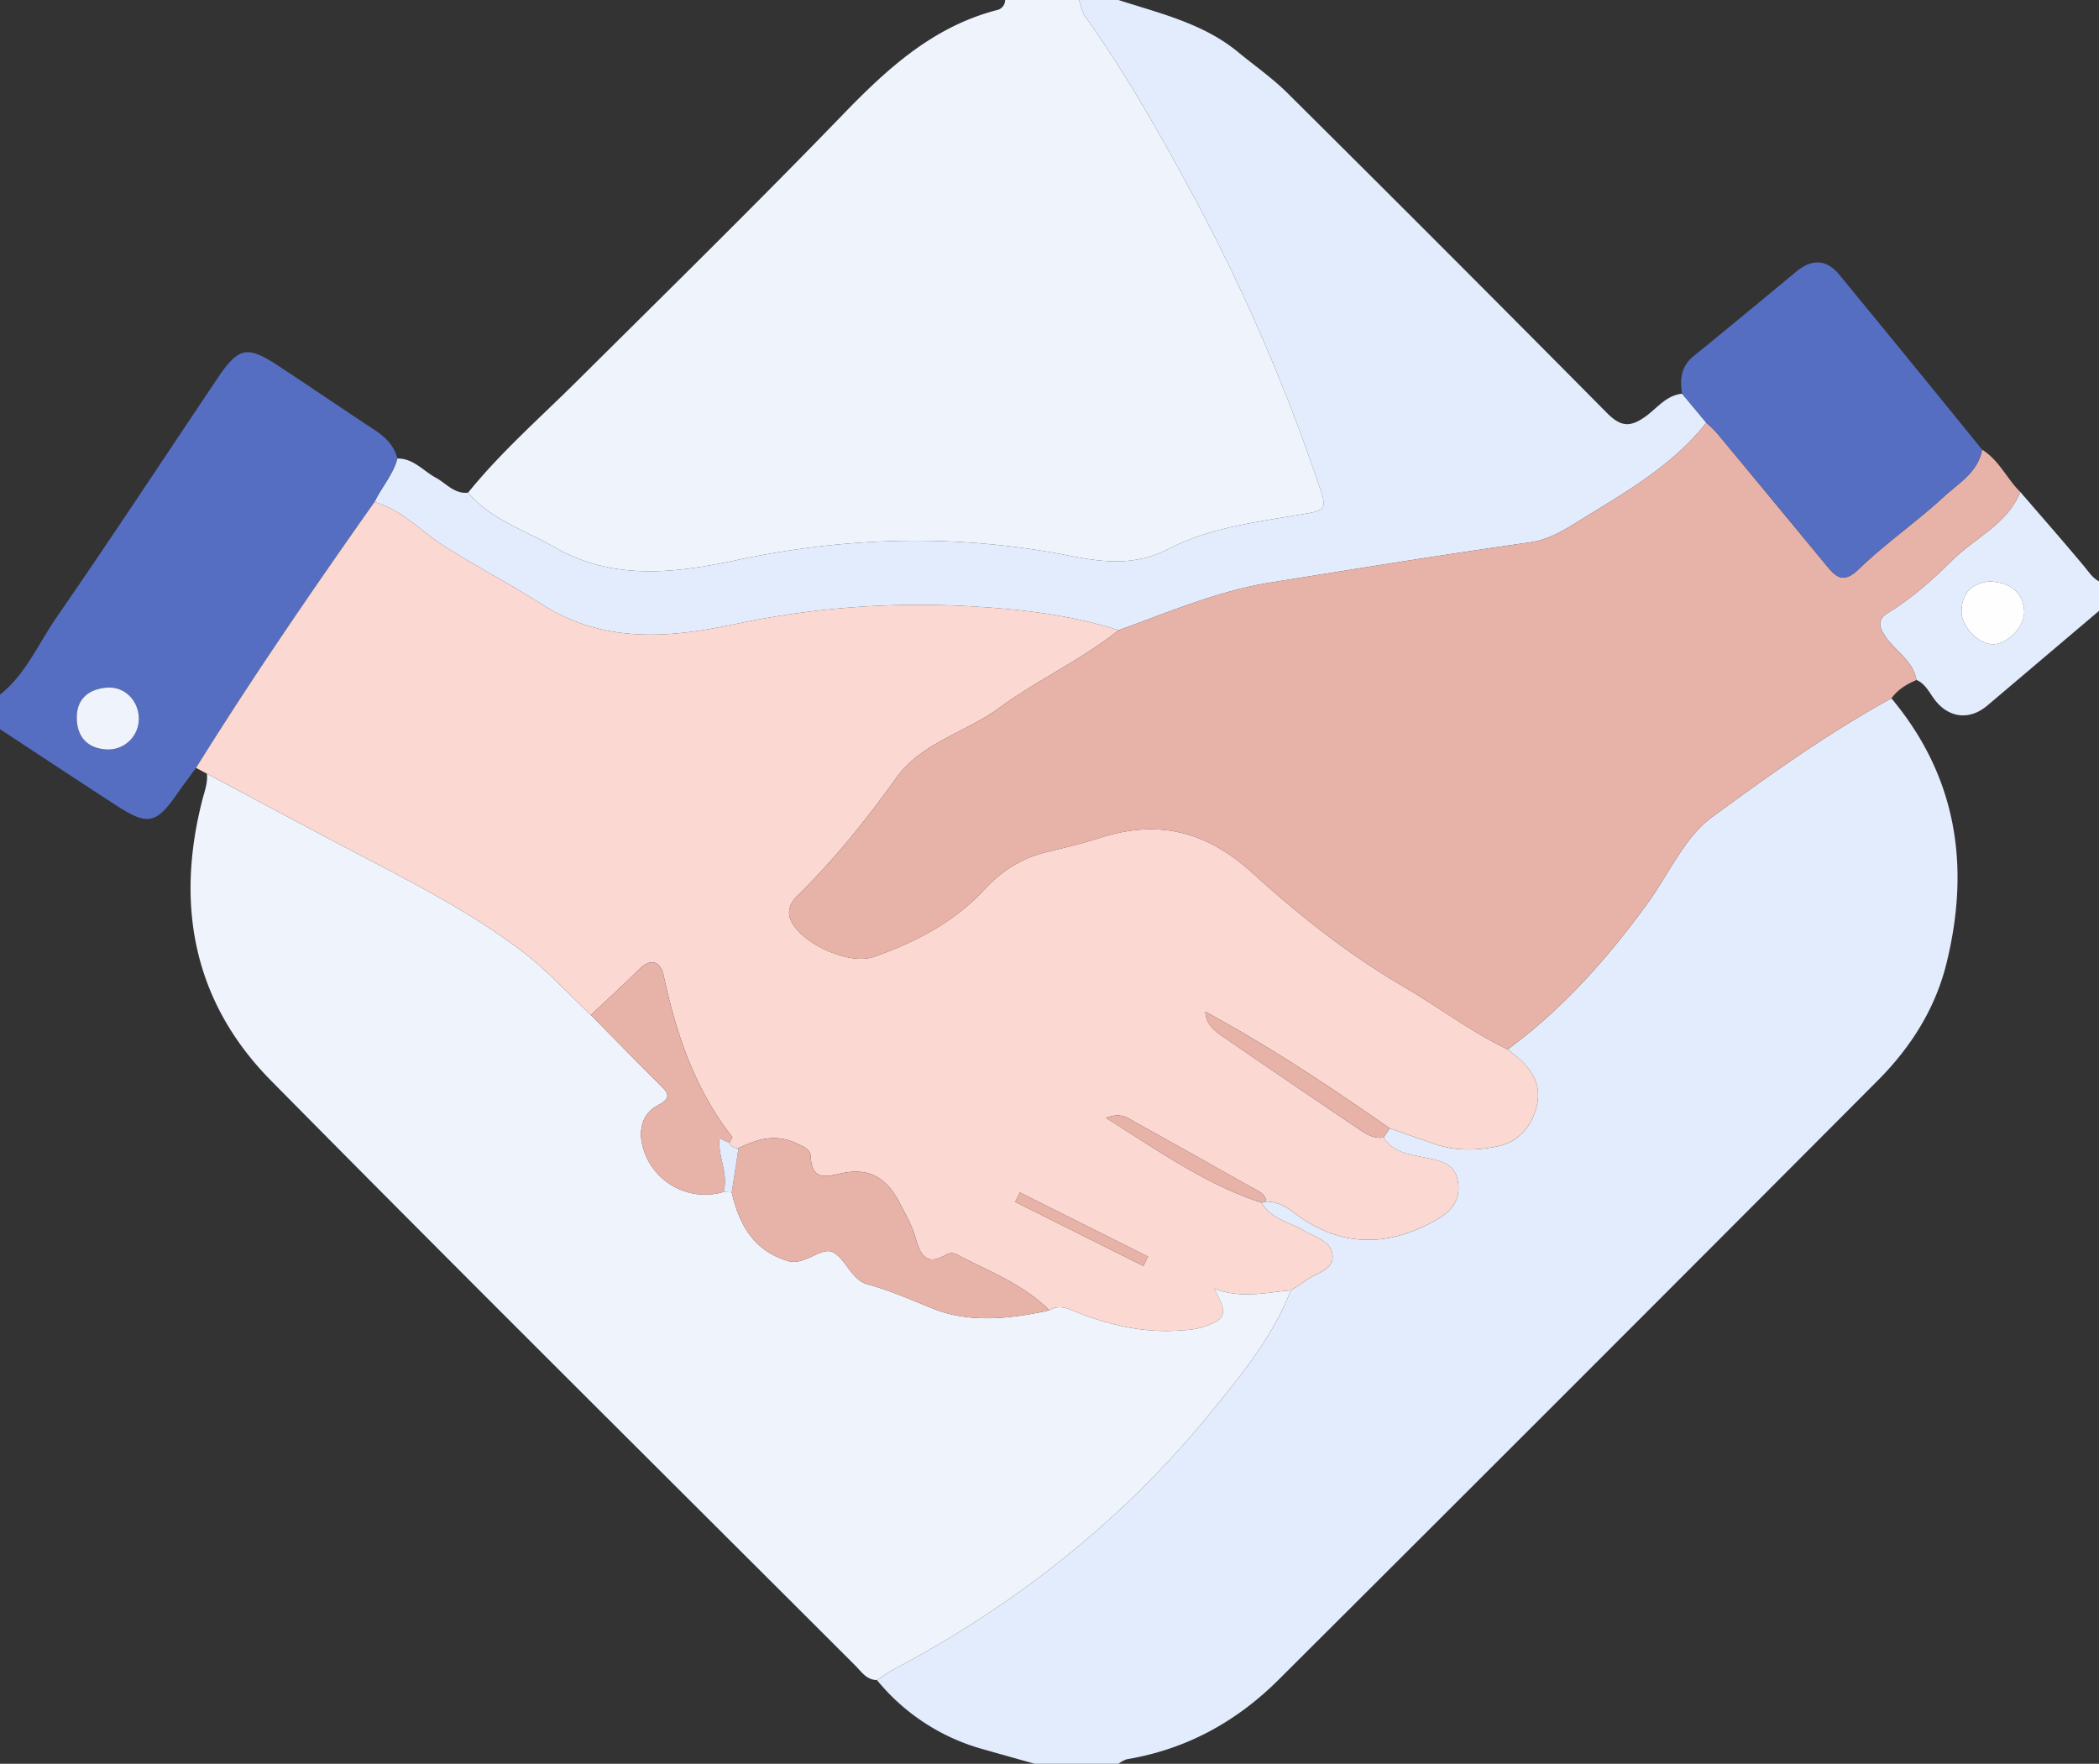 <svg xmlns="http://www.w3.org/2000/svg" viewBox="0 0 650.73 546.806"><rect x="0" y="0" width="650.73" height="546.806" fill="#333333" stroke="none"/><g transform="translate(-472.099 -138.097)"><path d="M964.511,279.764c20.339,24.36,24.486,52.109,17.048,82.2-3.5,14.17-11.179,26.128-21.308,36.294q-92.715,93.054-185.761,185.775c-13.053,13.016-28.658,21.57-47.046,24.631a9.083,9.083,0,0,0-2.569,1.4H698.907c-5.268-1.482-10.54-2.948-15.8-4.449A64.673,64.673,0,0,1,650,584.109c1.7-1.094,3.332-2.321,5.114-3.263,38.26-20.24,71.584-46.653,98.874-80.289,9.334-11.5,18.843-23.116,24.3-37.253,1.463-.948,3-1.8,4.371-2.859,3.1-2.393,8.618-3.335,8.609-7.617-.009-4.678-5.347-5.983-9-8.121-4.482-2.624-10.131-3.53-13.015-8.583l1.372-.348c3.474.011,6.287,1.609,8.959,3.636,12.976,9.837,26.778,10.681,41.152,3.484,5.039-2.523,10.021-5.511,9.51-12.293-.527-7-5.959-7.569-11.381-8.667-4.326-.874-9.068-1.693-11.81-6.014l1.894-2.861c4.739,1.654,9.466,3.339,14.219,4.952,6.4,2.17,13.115,1.922,19.407.6,6.189-1.305,10.475-6.1,11.966-12.443,1.932-8.211-3.107-13.2-9.021-17.567,17.135-12.573,31-28.276,43.422-45.358,6.55-9.007,11.349-20.365,19.895-26.622C926.741,303.51,944.913,290.469,964.511,279.764Z" transform="translate(93.974 74.835)" fill="#e2ecfc"/><path d="M567.054,290.833c10.167-12.577,22.317-23.216,33.744-34.567,27.6-27.421,55.387-54.673,82.432-82.637,13.763-14.234,27.915-27.2,47.613-32.368a3.231,3.231,0,0,0,2.714-3.163h22.913c.581,1.663.813,3.573,1.794,4.952,13.516,19,24.871,39.311,35.808,59.835a582.491,582.491,0,0,1,37.587,88.126c1.525,4.528.412,5.386-4.027,6.176-14.683,2.609-30.032,4.16-43.225,10.991-10.86,5.625-20.807,4.177-31.321,2.123-34.288-6.7-68.458-5.836-102.5,1.389-19.41,4.12-38.49,6.533-56.871-4.021C584.578,302.423,574.2,299.214,567.054,290.833Z" transform="translate(50.159)" fill="#eff4fc"/><path d="M778.719,138.1c12.914,4.178,26.31,7.241,37.143,16.195,5.062,4.183,10.519,7.961,15.157,12.567q49.747,49.4,99.09,99.212c4.346,4.407,7.238,4.531,11.951,1.183,3.617-2.567,6.452-6.625,11.4-7.1q3.741,4.5,7.488,9c-10.458,13.3-24.923,21.457-38.957,30.12-4.9,3.027-9.625,6.1-15.82,6.981-26.824,3.807-53.571,8.147-80.323,12.437-16.4,2.629-31.6,9.206-47.1,14.79-14-4.507-28.607-6.315-43.078-7.241a275.918,275.918,0,0,0-75.593,5.286c-20.578,4.4-40.974,6.183-60.245-6.159-9.792-6.272-20.184-11.65-30.05-17.9-7.23-4.585-13.117-11.337-21.719-13.737,2.188-4.591,5.76-8.453,7.094-13.493,4.993-.055,8.014,3.842,11.925,5.956,3.238,1.751,5.731,5.107,10,4.64,7.143,8.381,17.524,11.59,26.657,16.835,18.38,10.554,37.46,8.141,56.871,4.021,34.046-7.226,68.216-8.086,102.5-1.389,10.514,2.054,20.462,3.5,31.321-2.123,13.193-6.831,28.541-8.382,43.225-10.991,4.439-.79,5.552-1.647,4.027-6.176A582.491,582.491,0,0,0,804.1,202.884c-10.938-20.524-22.292-40.832-35.808-59.835-.981-1.378-1.214-3.289-1.794-4.952Z" transform="translate(40.13)" fill="#e2ecfc"/><path d="M595.291,242.49c-1.334,5.04-4.906,8.9-7.094,13.494-19.088,27.044-37.82,54.325-55.324,82.427-1.93,2.642-3.918,5.243-5.78,7.932-6.468,9.342-9.142,10.021-18.481,3.995-12.227-7.89-24.346-15.949-36.513-23.935V315.712c8.048-6.388,11.934-15.886,17.566-24.021,16.916-24.438,33.221-49.3,49.809-73.965,6.616-9.84,9.211-10.366,19.085-3.859,9.978,6.576,19.853,13.3,29.825,19.889C591.686,235.934,594.3,238.543,595.291,242.49Zm-80.16,80.6c-.031-5.467-4.328-9.9-9.691-9.568-5.823.365-9.643,3.515-9.533,9.535.107,5.842,3.434,9.451,9.581,9.643A9.481,9.481,0,0,0,515.131,323.092Z" transform="translate(0 37.747)" fill="#566ec2"/><path d="M896.951,237.894c6.579,7.623,13.23,15.188,19.684,22.916,1.463,1.751,2.618,3.712,4.721,4.8v9.163q-17.323,14.671-34.639,29.352c-5.221,4.446-11.5,4.024-15.9-1.305-1.91-2.312-3.015-5.337-6.032-6.64-1.048-5.936-6.445-8.844-9.574-13.328-2.358-3.377-2.406-5.574.721-7.467,7.433-4.5,13.88-10.3,19.919-16.306C882.909,252.062,892.936,247.919,896.951,237.894Zm-9.613,27.73c-5.081.561-8.447,3.3-8.615,9.117-.142,4.952,5.459,10.609,10.108,10.369,4.489-.232,9.778-5.887,9.328-10.5C897.571,268.548,893.6,265.962,887.338,265.624Z" transform="translate(201.474 52.717)" fill="#e2ecfc"/><path d="M511.866,322.363c17.5-28.1,36.236-55.384,55.324-82.427,8.6,2.4,14.489,9.151,21.719,13.736,9.866,6.255,20.258,11.633,30.05,17.9,19.271,12.342,39.667,10.559,60.245,6.159a275.917,275.917,0,0,1,75.593-5.286c14.471.926,29.073,2.734,43.078,7.242-11.546,9.165-25.04,15.348-36.892,24-10.42,7.608-24.224,10.947-31.882,21.586-9.374,13.027-19.236,25.41-30.687,36.612-1.9,1.86-3.515,4.441-2.213,7.574,3,7.215,18.081,14.223,25.83,11.482,12.785-4.521,24.8-10.669,34.132-20.754,5.37-5.8,11.453-9.776,19.073-11.635,5.655-1.378,11.335-2.725,16.872-4.5,17.99-5.774,32.944-2.135,47.3,10.907s29.7,25.228,46.625,35.105c10.909,6.367,21.018,14.064,32.451,19.569,5.914,4.371,10.953,9.356,9.021,17.567-1.491,6.342-5.777,11.138-11.966,12.443-6.292,1.326-13.01,1.574-19.407-.6-4.753-1.612-9.48-3.3-14.219-4.953-18.469-12.906-37.228-25.344-57.126-36.148.159,3.756,2.566,5.723,4.892,7.334,14.341,9.931,28.8,19.693,43.251,29.46,2.1,1.42,4.369,2.621,7.09,2.216,2.742,4.32,7.484,5.139,11.81,6.014,5.422,1.1,10.854,1.669,11.381,8.667.51,6.782-4.472,9.77-9.51,12.293-14.375,7.2-28.176,6.353-41.152-3.484-2.671-2.026-5.485-3.625-8.959-3.634-.095-1.738-1.2-2.606-2.624-3.4-12.628-7.033-25.2-14.171-37.859-21.145-2.147-1.183-4.294-3.306-9.145-1.382,16.412,10.281,30.964,20.665,48.256,26.274,2.884,5.052,8.532,5.959,13.015,8.583,3.65,2.138,8.988,3.443,9,8.121.009,4.282-5.512,5.224-8.609,7.617-1.372,1.061-2.908,1.912-4.369,2.861-7.682.633-15.324,2.687-23.749-.553,4.417,7.984,3.848,9.5-3.819,12.053a26.4,26.4,0,0,1-5.959.859c-11.094.983-21.641-1.293-31.946-5.24-2.966-1.135-6-3.056-9.357-.929-8.072-8.026-18.559-12.047-28.4-17.133a3.43,3.43,0,0,0-3.582-.156c-5.9,3.519-7.961.486-9.452-4.976-1.053-3.853-3.136-7.458-5-11.049-4.068-7.852-9.5-11.026-18.016-9.157-5.511,1.209-9.237,2.049-9.559-5.418-.093-2.156-2.82-3.188-5.02-4.143-6.188-2.691-11.774-.97-17.332,1.739a2.9,2.9,0,0,1-2.911-1.651c.339-.611,1.123-1.569.955-1.783-11.628-14.836-17.41-32.081-21.3-50.226-.738-3.443-3.445-5.774-7.236-2.062-5.008,4.907-10.175,9.652-15.273,14.466-7.018-6.581-13.543-13.806-21.152-19.614-16.973-12.953-36.112-22.412-54.947-32.318-14.355-7.55-28.632-15.249-42.942-22.881ZM767.26,453.977l-1.409,2.94,39.705,19.849L807,473.875Z" transform="translate(21.007 53.796)" fill="#fbd8d1"/><path d="M777.005,461.418c3.354-2.127,6.391-.206,9.357.929,10.3,3.948,20.853,6.223,31.946,5.24a26.4,26.4,0,0,0,5.959-.859c7.667-2.549,8.236-4.07,3.819-12.053,8.425,3.24,16.066,1.186,23.749.553-5.454,14.135-14.963,25.748-24.3,37.251-27.29,33.637-60.615,60.049-98.874,80.289-1.782.941-3.413,2.169-5.114,3.263-3.24-.027-4.815-2.6-6.744-4.53C656.388,511.132,595.732,451,535.724,390.22c-24.026-24.334-29.706-54.217-21.331-87,.692-2.708,1.732-5.306,1.443-8.167,14.31,7.634,28.587,15.333,42.942,22.882,18.834,9.906,37.974,19.364,54.947,32.318,7.609,5.807,14.135,13.033,21.152,19.614,7.09,7.19,14.118,14.442,21.3,21.539,2.629,2.6,3.914,4.109-.587,6.454-4.363,2.274-5.908,6.866-4.9,11.778A19.986,19.986,0,0,0,676,424.7l2.535.144c2.26,9.921,6.775,18.036,17.266,21.243,5.323,1.626,10.279-4.362,13.928-2.757,4.007,1.764,5.855,8.656,10.835,10.01,7.216,1.959,13.844,4.939,20.66,7.658C752.247,465.4,765.007,464.074,777.005,461.418Z" transform="translate(20.421 82.913)" fill="#eff4fc"/><path d="M854.93,418.133c-11.433-5.5-21.542-13.2-32.451-19.569-16.924-9.877-32.28-22.071-46.625-35.105s-29.309-16.681-47.3-10.907c-5.537,1.776-11.217,3.122-16.872,4.5-7.62,1.858-13.7,5.833-19.073,11.635-9.333,10.085-21.347,16.233-34.132,20.754-7.75,2.742-22.834-4.267-25.83-11.482-1.3-3.133.312-5.714,2.213-7.574,11.451-11.2,21.313-23.585,30.687-36.612,7.658-10.64,21.463-13.979,31.882-21.586,11.852-8.651,25.346-14.835,36.892-24,15.495-5.586,30.695-12.163,47.1-14.792,26.752-4.29,53.5-8.63,80.323-12.437,6.2-.88,10.916-3.954,15.82-6.981,14.034-8.664,28.5-16.817,38.953-30.12a40.858,40.858,0,0,1,3.261,3.157q17,20.48,33.928,41.026c3.04,3.7,5.26,5.847,10.088,1.2,8.346-8.043,18-14.72,26.536-22.581,4.514-4.155,10.473-7.513,11.691-14.472,5.234,3.217,7.646,8.98,11.842,13.131-4.016,10.024-14.043,14.167-21.106,21.185-6.04,6-12.486,11.807-19.919,16.306-3.127,1.893-3.079,4.09-.721,7.467,3.13,4.484,8.526,7.392,9.574,13.328-3.021,1.316-5.818,2.931-7.766,5.7-19.6,10.7-37.772,23.743-55.68,36.852-8.546,6.257-13.345,17.615-19.895,26.622C885.933,389.857,872.064,405.56,854.93,418.133Z" transform="translate(84.56 45.302)" fill="#e7b2a7"/><path d="M771.856,382.343c-2.72.4-4.988-.8-7.09-2.216-14.453-9.767-28.91-19.529-43.251-29.46-2.326-1.611-4.733-3.578-4.892-7.334,19.9,10.8,38.657,23.242,57.126,36.148Z" transform="translate(129.169 108.415)" fill="#e7b2a7"/><path d="M744.709,391.427c-17.292-5.609-31.844-15.993-48.256-26.274,4.851-1.924,7,.2,9.145,1.382,12.661,6.973,25.231,14.112,37.859,21.145,1.424.795,2.529,1.663,2.624,3.4Q745.393,391.252,744.709,391.427Z" transform="translate(118.514 119.532)" fill="#e7b2a7"/><path d="M906.437,249.357c-1.218,6.96-7.177,10.317-11.691,14.472-8.54,7.861-18.191,14.538-26.536,22.581-4.828,4.652-7.048,2.5-10.088-1.2q-16.908-20.56-33.928-41.026a40.858,40.858,0,0,0-3.261-3.157l-7.485-9c-.773-4.5-.341-8.5,3.588-11.68,10.667-8.641,21.226-17.414,31.8-26.176,4.776-3.958,9.345-3.886,13.306.931Q884.379,222.156,906.437,249.357Z" transform="translate(180.147 28.125)" fill="#566ec2"/><path d="M506.9,287.16a9.481,9.481,0,0,1-9.643,9.61c-6.147-.193-9.474-3.8-9.581-9.643-.11-6.02,3.711-9.169,9.533-9.535C502.575,277.256,506.872,281.694,506.9,287.16Z" transform="translate(8.229 73.678)" fill="#eff4fc"/><path d="M878.621,256.039c6.263.338,10.233,2.924,10.821,8.985.449,4.615-4.84,10.27-9.328,10.5-4.649.24-10.25-5.418-10.108-10.369C870.174,259.337,873.539,256.6,878.621,256.039Z" transform="translate(210.191 62.302)" fill="#fefefe"/><path d="M719.009,422.366c-12,2.656-24.758,3.98-35.779-.417-6.816-2.719-13.444-5.7-20.66-7.658-4.981-1.354-6.828-8.246-10.835-10.01-3.649-1.6-8.605,4.383-13.928,2.757-10.491-3.206-15.006-11.321-17.26-21.243q1.057-6.861,2.1-13.721c5.56-2.711,11.145-4.432,17.333-1.741,2.2.955,4.927,1.987,5.02,4.143.323,7.467,4.048,6.626,9.559,5.418,8.514-1.869,13.948,1.305,18.016,9.157,1.861,3.591,3.944,7.2,5,11.049,1.492,5.462,3.556,8.5,9.452,4.976a3.43,3.43,0,0,1,3.582.156C700.45,410.319,710.937,414.34,719.009,422.366Z" transform="translate(78.416 121.964)" fill="#e7b2a7"/><path d="M633.1,404.5a19.986,19.986,0,0,1-25.311-15.062c-1.007-4.912.538-9.5,4.9-11.778,4.5-2.344,3.215-3.856.587-6.454-7.183-7.1-14.211-14.349-21.3-21.539,5.1-4.814,10.265-9.559,15.273-14.466,3.792-3.712,6.5-1.382,7.236,2.062,3.889,18.145,9.671,35.39,21.3,50.226.168.214-.616,1.172-.955,1.783l-3.055-1.43-.614-.37.669.313C631.239,393.429,634.724,398.769,633.1,404.5Z" transform="translate(63.323 103.119)" fill="#e7b2a7"/><path d="M679.469,379.993l39.739,19.9-1.443,2.891L678.06,382.933Z" transform="translate(108.798 127.78)" fill="#e7b2a7"/><path d="M619.345,385.668c1.626-5.728-1.858-11.068-1.27-16.716l-.057.057,3.057,1.43a2.9,2.9,0,0,0,2.911,1.651q-1.048,6.861-2.1,13.722Z" transform="translate(77.076 121.948)" fill="#e2ecfc"/><path d="M618.283,369.06l-.669-.313.614.37Z" transform="translate(76.868 121.84)" fill="#e2ecfc"/></g></svg>
